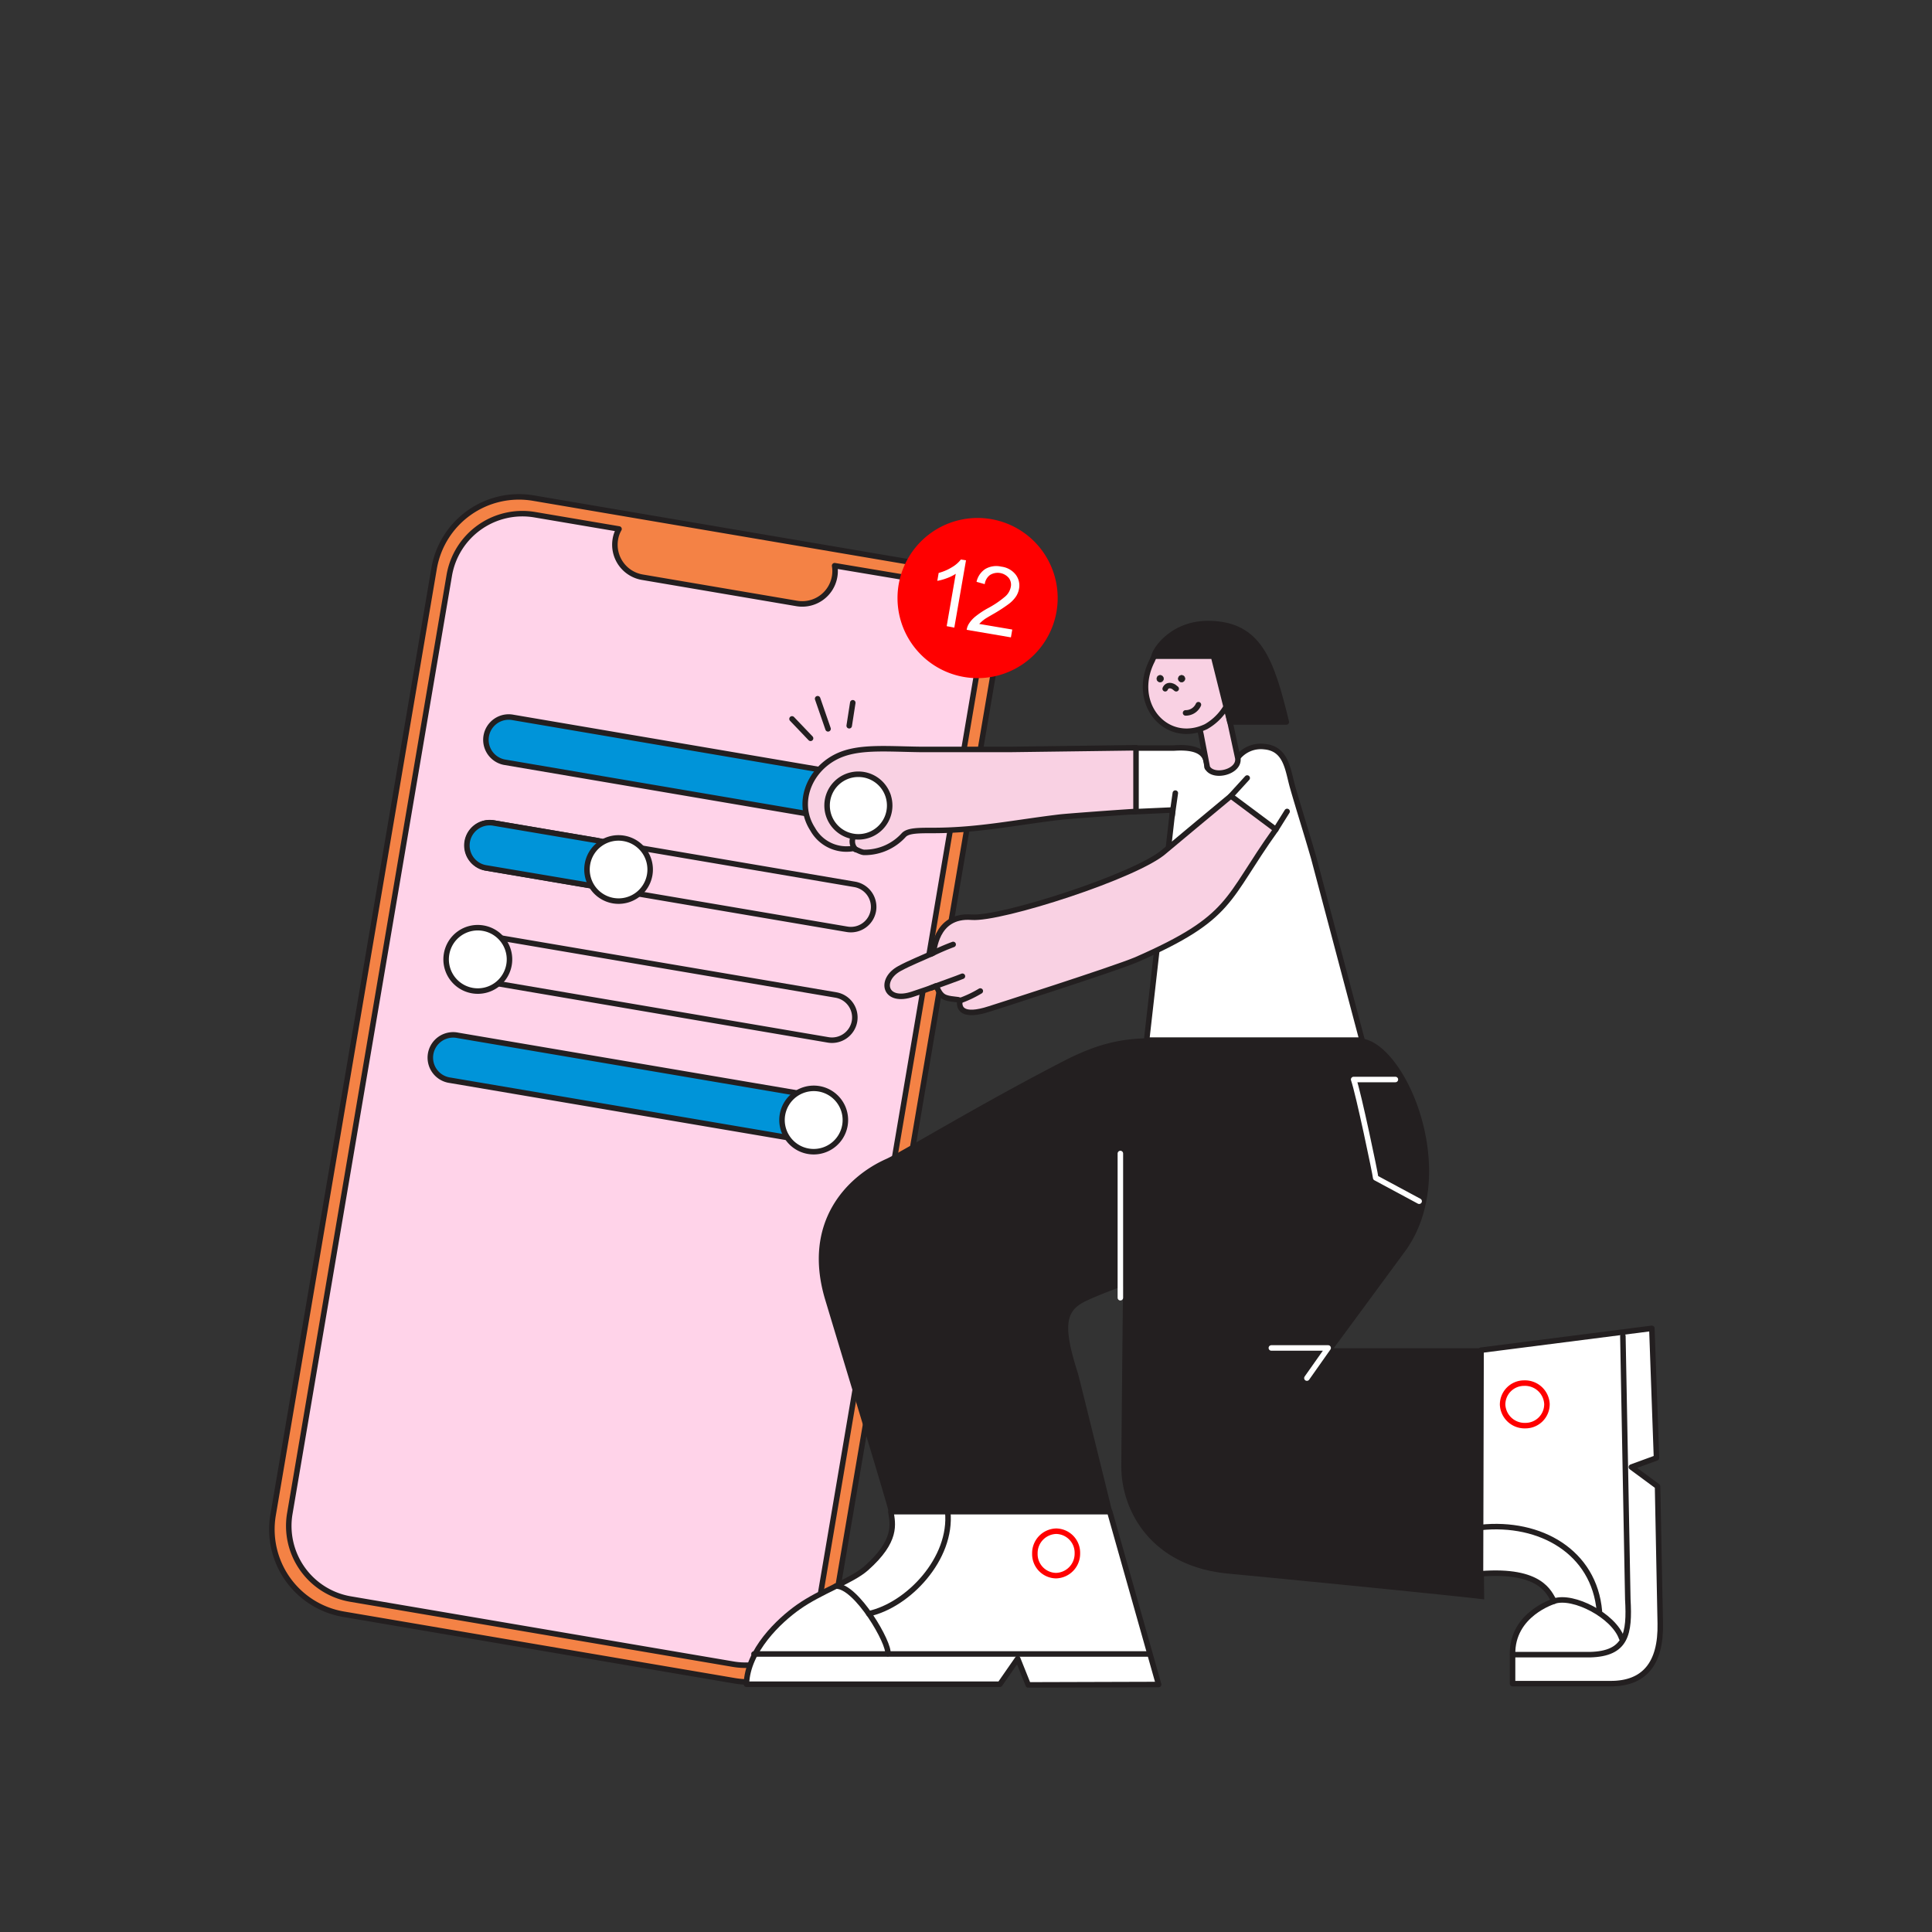 <svg id="Layer_1" data-name="Layer 1" xmlns="http://www.w3.org/2000/svg" viewBox="0 0 200 200"><rect x="0" y="0" width="200" height="200" fill="#333333" stroke="none"/><defs><style>.cls-1{fill:#f48245;}.cls-1,.cls-11,.cls-13,.cls-27,.cls-3,.cls-5,.cls-8{fill-rule:evenodd;}.cls-10,.cls-12,.cls-14,.cls-15,.cls-16,.cls-17,.cls-18,.cls-19,.cls-2,.cls-20,.cls-21,.cls-22,.cls-23,.cls-24,.cls-25,.cls-26,.cls-4,.cls-6,.cls-7,.cls-9{fill:none;stroke-linecap:round;stroke-linejoin:round;}.cls-10,.cls-14,.cls-15,.cls-16,.cls-17,.cls-19,.cls-2,.cls-20,.cls-22,.cls-24,.cls-25,.cls-26,.cls-4,.cls-6,.cls-7,.cls-9{stroke:#231f20;}.cls-2,.cls-23{stroke-width:0.57px;}.cls-3{fill:#ffd3e9;}.cls-4{stroke-width:0.57px;}.cls-5{fill:#0094d9;}.cls-6{stroke-width:0.57px;}.cls-7{stroke-width:0.57px;}.cls-28,.cls-8{fill:#fff;}.cls-9{stroke-width:0.57px;}.cls-10,.cls-21{stroke-width:0.57px;}.cls-11{fill:#231f20;}.cls-12,.cls-21{stroke:#fff;}.cls-12{stroke-width:0.57px;}.cls-13{fill:#f9d1e3;}.cls-14{stroke-width:0.57px;}.cls-15{stroke-width:0.57px;}.cls-16{stroke-width:0.06px;}.cls-17{stroke-width:0.57px;}.cls-18,.cls-23{stroke:red;}.cls-18{stroke-width:0.57px;}.cls-19{stroke-width:0.57px;}.cls-20{stroke-width:0.57px;}.cls-22{stroke-width:0.57px;}.cls-24{stroke-width:0.57px;}.cls-25{stroke-width:0.57px;}.cls-26{stroke-width:0.57px;}.cls-27{fill:red;}</style></defs><path class="cls-1" d="M55.2,51.56l40.54,6.89A8.92,8.92,0,0,1,103,68.71l-16.67,98A8.93,8.93,0,0,1,76.08,174l-40.54-6.9a8.91,8.91,0,0,1-7.27-10.26l16.67-98A8.91,8.91,0,0,1,55.2,51.56Z"/><path class="cls-2" d="M55.2,51.56l40.54,6.89A8.92,8.92,0,0,1,103,68.71l-16.67,98A8.93,8.93,0,0,1,76.08,174l-40.54-6.9a8.91,8.91,0,0,1-7.27-10.26l16.67-98A8.91,8.91,0,0,1,55.2,51.56Z"/><path class="cls-3" d="M55.35,53.28l8.73,1.48a3.09,3.09,0,0,0-.38,1.08,3.4,3.4,0,0,0,2.78,3.91l16,2.72a3.4,3.4,0,0,0,3.92-2.78,3.3,3.3,0,0,0,0-1.13L95,60a7.69,7.69,0,0,1,6.27,8.84L84.77,166a7.7,7.7,0,0,1-8.84,6.28l-39.67-6.75A7.68,7.68,0,0,1,30,156.69L46.51,59.55A7.68,7.68,0,0,1,55.35,53.28Z"/><path class="cls-4" d="M55.35,53.28l8.73,1.48a3.11,3.11,0,0,0-.38,1.07,3.41,3.41,0,0,0,2.78,3.92l16,2.72a3.4,3.4,0,0,0,3.92-2.78,3.3,3.3,0,0,0,0-1.13L95,60a7.69,7.69,0,0,1,6.27,8.84L84.77,166a7.7,7.7,0,0,1-8.84,6.28l-39.67-6.75A7.68,7.68,0,0,1,30,156.69L46.51,59.55A7.68,7.68,0,0,1,55.35,53.28Z"/><path class="cls-5" d="M53,74.25l37.35,6.36a2.36,2.36,0,0,1,1.93,2.72h0a2.37,2.37,0,0,1-2.72,1.93L52.2,78.9A2.36,2.36,0,0,1,53,74.25Z"/><path class="cls-6" d="M53,74.25l37.35,6.36a2.36,2.36,0,0,1,1.93,2.72h0a2.37,2.37,0,0,1-2.72,1.93L52.2,78.9A2.36,2.36,0,0,1,53,74.25Z"/><path class="cls-5" d="M47.39,107.18l37.35,6.35a2.36,2.36,0,0,1,1.93,2.72h0A2.36,2.36,0,0,1,84,118.18L46.6,111.83a2.36,2.36,0,1,1,.79-4.65Z"/><path class="cls-6" d="M47.39,107.18l37.35,6.35a2.36,2.36,0,0,1,1.93,2.72h0A2.36,2.36,0,0,1,84,118.18L46.6,111.83a2.36,2.36,0,1,1,.79-4.65Z"/><path class="cls-3" d="M51.12,85.2l37.36,6.35a2.37,2.37,0,0,1,1.93,2.72h0a2.36,2.36,0,0,1-2.72,1.93L50.33,89.85a2.36,2.36,0,0,1-1.92-2.72h0A2.35,2.35,0,0,1,51.12,85.2Z"/><path class="cls-6" d="M51.12,85.2l37.36,6.35a2.37,2.37,0,0,1,1.93,2.72h0a2.36,2.36,0,0,1-2.72,1.93L50.33,89.85a2.36,2.36,0,0,1-1.92-2.72h0A2.35,2.35,0,0,1,51.12,85.2Z"/><path class="cls-5" d="M51,85.18,61.74,87a2.36,2.36,0,0,1,1.93,2.72h0A2.36,2.36,0,0,1,61,91.65L50.21,89.83A2.36,2.36,0,0,1,51,85.18Z"/><path class="cls-7" d="M51,85.18,61.74,87a2.36,2.36,0,0,1,1.93,2.72h0A2.36,2.36,0,0,1,61,91.65L50.21,89.83A2.36,2.36,0,0,1,51,85.18Z"/><path class="cls-3" d="M49.18,96.65,86.53,103a2.36,2.36,0,0,1,1.93,2.72h0a2.37,2.37,0,0,1-2.72,1.93l-37.35-6.36a2.36,2.36,0,0,1-1.93-2.72h0A2.36,2.36,0,0,1,49.18,96.65Z"/><path class="cls-6" d="M49.18,96.65,86.53,103a2.36,2.36,0,0,1,1.93,2.72h0a2.37,2.37,0,0,1-2.72,1.93l-37.35-6.36a2.36,2.36,0,0,1-1.93-2.72h0A2.36,2.36,0,0,1,49.18,96.65Z"/><path class="cls-8" d="M84.78,112.71A3.28,3.28,0,1,1,81,115.39,3.29,3.29,0,0,1,84.78,112.71Z"/><path class="cls-9" d="M84.78,112.71A3.28,3.28,0,1,1,81,115.39,3.29,3.29,0,0,1,84.78,112.71Z"/><path class="cls-8" d="M64.59,86.79a3.27,3.27,0,1,1-3.78,2.68A3.26,3.26,0,0,1,64.59,86.79Z"/><path class="cls-9" d="M64.59,86.79a3.27,3.27,0,1,1-3.78,2.68A3.26,3.26,0,0,1,64.59,86.79Z"/><path class="cls-8" d="M50,96.08a3.28,3.28,0,1,1-3.77,2.68A3.27,3.27,0,0,1,50,96.08Z"/><path class="cls-9" d="M50,96.08a3.28,3.28,0,1,1-3.77,2.68A3.27,3.27,0,0,1,50,96.08Z"/><path class="cls-8" d="M121.4,83.85l-2.7,23.82H141l-5-18.84c-.72-2.51-1.45-4.78-2.17-7.28-.52-1.8-.63-4.06-2.95-4.26a3.05,3.05,0,0,0-2.76,1.15l-3.15,1c-.06-1-.31-2.23-3.48-2l-4.19,0-.1,6.6Z"/><path class="cls-10" d="M121.4,83.85l-2.7,23.82H141l-5-18.84c-.72-2.51-1.45-4.78-2.17-7.28-.52-1.8-.63-4.06-2.95-4.26a3.05,3.05,0,0,0-2.76,1.15l-3.15,1c-.06-1-.31-2.23-3.48-2l-4.19,0-.1,6.6Z"/><path class="cls-11" d="M118.52,107.49h0l22.16,0c4.61,0,10.65,13.58,4.92,21.84l-.65.89c-2.31,3.14-6.88,9.35-6.89,9.35h15.35l.23,26c-1.5-.21-15.56-1.63-26.5-2.67-8.26-.79-11.12-6.84-11.06-11.19,0-1.67.17-18.49.18-18.55s-2.58.91-3.82,1.51c-2.14,1-2.45,2.51-.85,7.51.1.31,3.53,14.24,3.55,14.32H92c-.37-1.48-3.42-11.47-6.59-22-2.38-8,2.26-12.72,6.34-14.53,1.42-.63,10-5.85,18.71-10.31a25.33,25.33,0,0,1,2.89-1.24,16.84,16.84,0,0,1,5.22-.93"/><path class="cls-12" d="M144.45,111.75h-4.32c.49,1.38,2.25,9.77,2.28,10.18l4.5,2.42"/><path class="cls-13" d="M124.32,76c-.44-1.71.22-3.12,1.61-3.4a.93.93,0,0,1,1,.29l1.2,5.55c.28,1.47-2.55,2.17-3.15,1Z"/><path class="cls-14" d="M124.32,76c-.44-1.71.22-3.12,1.61-3.4a.93.93,0,0,1,1,.29l1.2,5.55c.28,1.47-2.55,2.17-3.15,1Z"/><path class="cls-13" d="M119.28,68.37a4,4,0,0,1,2.43-2.31c2.61-.46,5.15.3,5.94,3.42a5.66,5.66,0,0,1-2.8,5.74C120.73,77.17,117,72.81,119.28,68.37Z"/><path class="cls-14" d="M119.28,68.37a4,4,0,0,1,2.43-2.31c2.61-.46,5.15.3,5.94,3.42a5.66,5.66,0,0,1-2.8,5.74C120.73,77.17,117,72.81,119.28,68.37Z"/><path class="cls-15" d="M120.62,71.3c.12-.3.44-.46.89-.2l.25.2"/><path class="cls-11" d="M120.1,69.91a.35.35,0,0,1,.34.35.34.34,0,1,1-.68,0A.35.35,0,0,1,120.1,69.91Z"/><path class="cls-16" d="M120.1,69.91a.35.35,0,0,1,.34.35.34.34,0,1,1-.68,0A.35.35,0,0,1,120.1,69.91Z"/><path class="cls-11" d="M122.32,69.91a.35.35,0,0,1,.34.35.34.34,0,1,1-.68,0A.35.35,0,0,1,122.32,69.91Z"/><path class="cls-16" d="M122.32,69.91a.35.35,0,0,1,.34.35.34.34,0,1,1-.68,0A.35.35,0,0,1,122.32,69.91Z"/><path class="cls-11" d="M133.16,74.74c-1.55-6.32-2.77-10.16-8.09-10.19-4.16,0-5.83,3.38-5.55,3.38h6.1l1.7,6.81Z"/><path class="cls-14" d="M133.16,74.74c-1.55-6.32-2.77-10.16-8.09-10.19-4.16,0-5.83,3.38-5.55,3.38h6.1l1.7,6.81Z"/><path class="cls-13" d="M117.6,77.41V84c-2.92.19-7.22.51-7.89.59-4.63.55-8.44,1.38-13.13,1.38-1.49,0-2.54,0-3,.45a5.46,5.46,0,0,1-4.11,1.82c-.37,0-1-.43-1.2-.4a4,4,0,0,1-4.14-2c-1.72-2.65-.42-6,2.33-7.45,2.19-1.16,5.11-.86,8.76-.81h9.51Z"/><path class="cls-10" d="M117.6,77.41V84c-2.92.19-7.22.51-7.89.59-4.63.55-8.44,1.38-13.13,1.38-1.49,0-2.54,0-3,.45a5.46,5.46,0,0,1-4.11,1.82c-.37,0-1-.43-1.2-.4a4,4,0,0,1-4.14-2c-1.72-2.65-.42-6,2.33-7.45,2.19-1.16,5.11-.86,8.76-.81h9.51Z"/><path class="cls-8" d="M171,137.51l-17.68,2.26-.06,23.15c6.3-.5,7.12,2,7.62,2.84,0,0-4.4,1.32-4.3,5.53l0,3,10.17,0c3.4,0,5.21-2,5.12-6.24l-.28-14.18-2.71-2,2.6-.95Z"/><path class="cls-17" d="M171,137.51l-17.68,2.26-.06,23.15c6.3-.5,7.12,2,7.62,2.84,0,0-4.4,1.32-4.3,5.53l0,3,10.17,0c3.4,0,5.21-2,5.12-6.24l-.28-14.18-2.71-2,2.6-.95Z"/><path class="cls-17" d="M156.59,171.29c.39,0,7.59,0,8,0,3.77-.09,4.12-2.18,3.92-5.73L168,138.31"/><path class="cls-8" d="M155.55,145.43a2.22,2.22,0,0,1,2.22-2.25,2.28,2.28,0,0,1,2.37,2.15,2.22,2.22,0,0,1-2.22,2.25A2.28,2.28,0,0,1,155.55,145.43Z"/><path class="cls-18" d="M155.55,145.43a2.22,2.22,0,0,1,2.22-2.25,2.28,2.28,0,0,1,2.37,2.15,2.22,2.22,0,0,1-2.22,2.25A2.28,2.28,0,0,1,155.55,145.43Z"/><path class="cls-19" d="M160.87,165.75c2-.68,6.19,1.51,7,3.83"/><path class="cls-20" d="M165.57,166.8c-.53-6.13-6.1-9.34-12.3-8.68"/><line class="cls-21" x1="115.98" y1="134.34" x2="115.98" y2="119.41"/><path class="cls-10" d="M122.73,73.8a1.44,1.44,0,0,0,1.33-.85"/><path class="cls-10" d="M91.89,82.3c0,3.3-2.25,3.16-3.18,3.86a1.17,1.17,0,0,0-.13,1.78"/><path class="cls-8" d="M88.85,80.15a3.24,3.24,0,1,1-3.23,3.23A3.23,3.23,0,0,1,88.85,80.15Z"/><path class="cls-9" d="M88.85,80.15a3.24,3.24,0,1,1-3.23,3.23A3.23,3.23,0,0,1,88.85,80.15Z"/><path class="cls-13" d="M132.07,85.87c-5.22,7.27-4.36,9.06-14.47,13.49-2.39,1-14.92,5-15.17,5.08-2.85.93-3.2-.11-3.06-.85,0-.2-1.13-.07-1.71-.44s-.66-1.19-.84-1.07-1.61.59-2.32.83c-2.94,1-3.52-1.49-1.38-2.65,1-.55,2.34-1.08,3.47-1.6.13,0,.15-4,4-3.71,3,.24,17.17-4.3,20-6.86.11-.11,6.83-5.69,6.83-5.69Z"/><path class="cls-10" d="M132.07,85.87c-5.22,7.27-4.36,9.06-14.47,13.49-2.39,1-14.92,5-15.17,5.08-2.85.93-3.2-.11-3.06-.85,0-.2-1.13-.07-1.71-.44s-.66-1.19-.84-1.07-1.61.59-2.32.83c-2.94,1-3.52-1.49-1.38-2.65,1-.55,2.34-1.08,3.47-1.6.13,0,.15-4,4-3.71,3,.24,17.17-4.3,20-6.86.11-.11,6.83-5.69,6.83-5.69Z"/><path class="cls-10" d="M96.39,102.27c.43-.19,2.92-1.06,3.24-1.21"/><path class="cls-10" d="M99.37,103.59a11.69,11.69,0,0,0,2.11-1"/><path class="cls-10" d="M96.37,98.77a24,24,0,0,1,2.3-1"/><line class="cls-10" x1="121.33" y1="84.48" x2="121.67" y2="82.1"/><line class="cls-10" x1="127.41" y1="82.4" x2="129.11" y2="80.54"/><line class="cls-10" x1="132.07" y1="85.87" x2="133.24" y2="84"/><path class="cls-8" d="M119.94,174.38l-5.06-17.89H92.22c.2,1.27.67,3-2.56,5.86-1.45,1.29-4.73,2.39-7,4-2,1.4-5.3,4.52-5.39,8h26.24l1.84-2.65,1.09,2.72Z"/><path class="cls-22" d="M119.94,174.38l-5.06-17.89H92.22c.2,1.27.67,3-2.56,5.86-1.45,1.29-4.73,2.39-7,4-2,1.4-5.3,4.52-5.39,8h26.24l1.84-2.65,1.09,2.72Z"/><line class="cls-22" x1="78.05" y1="171.22" x2="118.98" y2="171.22"/><path class="cls-8" d="M109.34,158.51a2.23,2.23,0,0,1,2.19,2.3,2.27,2.27,0,0,1-2.22,2.3,2.23,2.23,0,0,1-2.18-2.3A2.27,2.27,0,0,1,109.34,158.51Z"/><path class="cls-23" d="M109.34,158.51a2.23,2.23,0,0,1,2.19,2.3,2.27,2.27,0,0,1-2.22,2.3,2.23,2.23,0,0,1-2.18-2.3A2.27,2.27,0,0,1,109.34,158.51Z"/><path class="cls-22" d="M86.54,164.19c2.13-.05,5.61,6,5.36,7"/><path class="cls-22" d="M89.94,167.05c4.08-.9,8.65-5.7,8.17-10.56"/><line class="cls-24" x1="83.91" y1="76.43" x2="81.99" y2="74.42"/><line class="cls-25" x1="85.72" y1="75.45" x2="84.64" y2="72.33"/><line class="cls-26" x1="87.91" y1="75.13" x2="88.28" y2="72.75"/><polyline class="cls-21" points="131.61 139.54 137.49 139.54 135.29 142.66"/><path class="cls-27" d="M101.2,53.62a8.29,8.29,0,1,1-8.29,8.29,8.29,8.29,0,0,1,8.29-8.29"/><path class="cls-28" d="M104.79,65.17l-.14.81-4.58-.78a1.67,1.67,0,0,1,.2-.58,3.06,3.06,0,0,1,.73-.82,8.72,8.72,0,0,1,1.29-.85,9.87,9.87,0,0,0,1.78-1.21,1.75,1.75,0,0,0,.57-1,1.14,1.14,0,0,0-.21-.91,1.51,1.51,0,0,0-1.94-.31,1.4,1.4,0,0,0-.55.95l-.85-.24A2.15,2.15,0,0,1,102,58.9a2.27,2.27,0,0,1,1.66-.24,2.22,2.22,0,0,1,1.48.82,1.84,1.84,0,0,1,.35,1.47,2.14,2.14,0,0,1-.31.79,3.27,3.27,0,0,1-.71.75,16.05,16.05,0,0,1-1.52,1c-.59.34-1,.57-1.14.7a3.44,3.44,0,0,0-.44.4Zm-6-.2L98,64.82l.94-5.42a4.53,4.53,0,0,1-.91.45,5.5,5.5,0,0,1-1,.28l.14-.82a5.13,5.13,0,0,0,1.39-.6,3.17,3.17,0,0,0,.91-.79L100,58Z"/></svg>